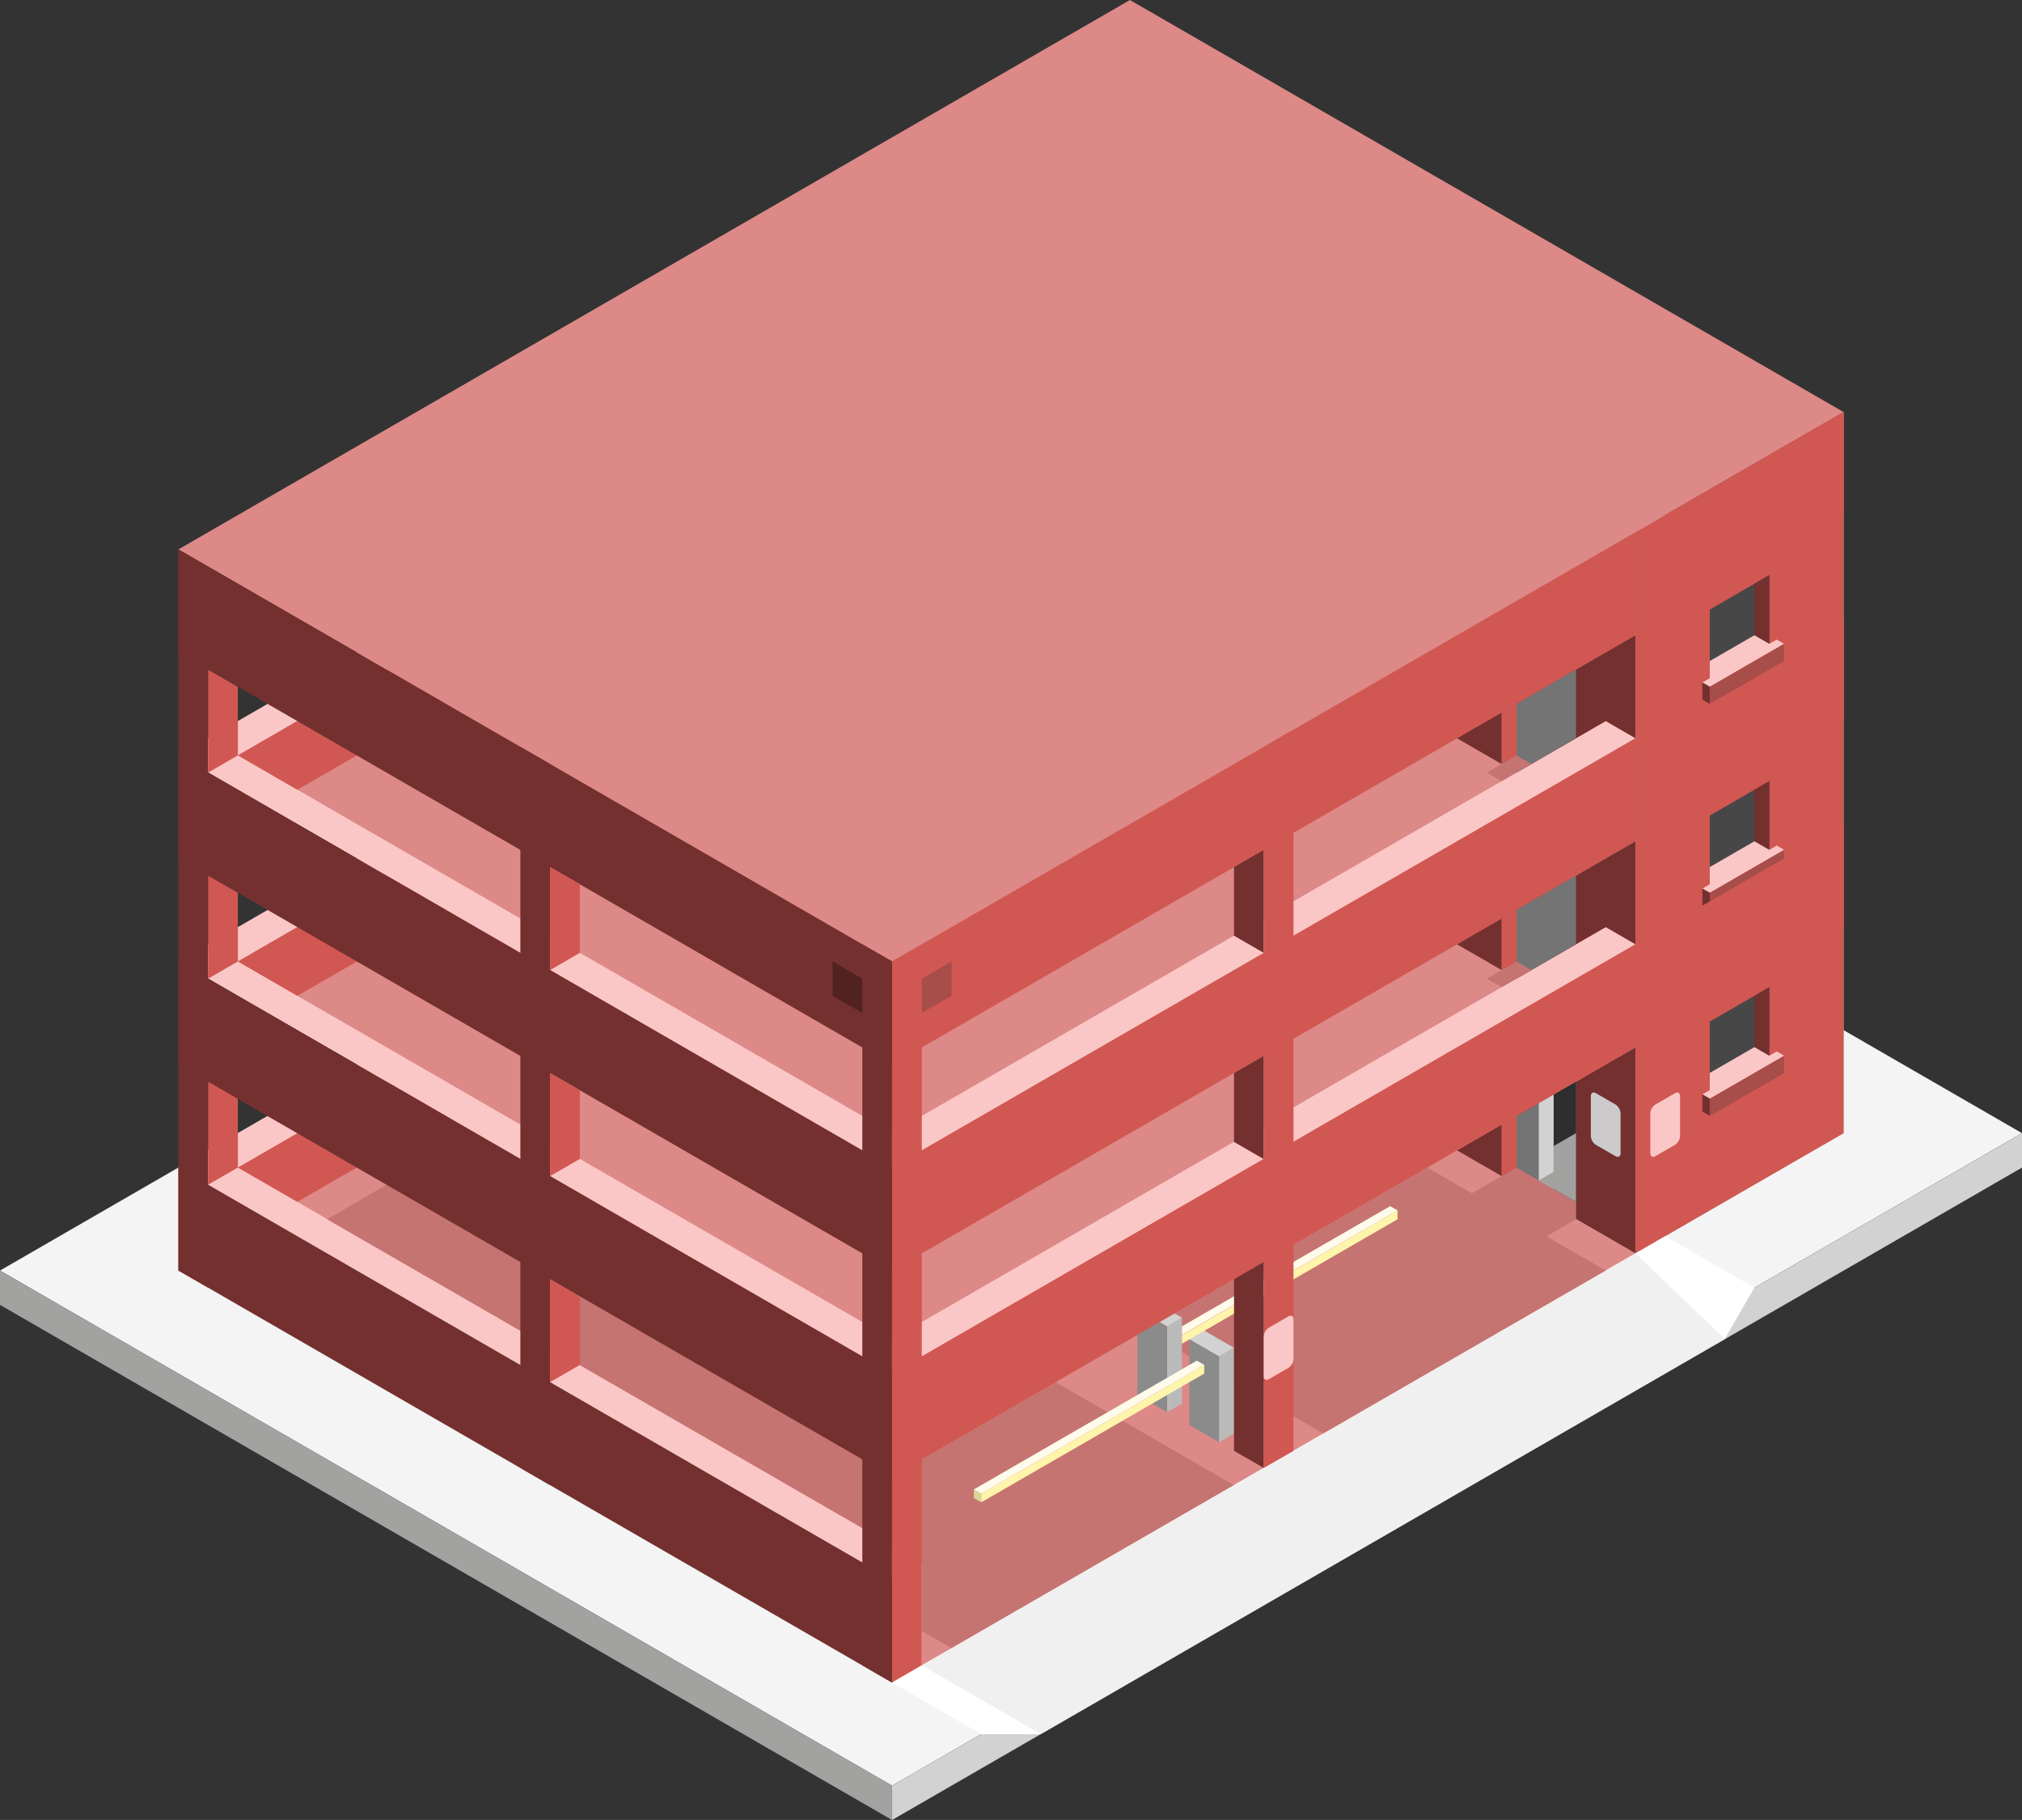 <svg id="Layer_1" data-name="Layer 1" xmlns="http://www.w3.org/2000/svg" viewBox="0 0 340 305.99"><rect x="0" y="0" width="340" height="305.99" fill="#333333" stroke="none"/><defs><style>.cls-1{fill:#f4f4f4;}.cls-2{fill:#d2d2d2;}.cls-3{fill:#a2a2a1;}.top-light{fill:#fac7c6;}.top-prim{fill:#dd8987;}.cls-4{fill:#bababa;}.exterior-R-prim{fill:#d15752;}.top-dark{fill:#c67471;}.exterior-L-prim{fill:#73302f;}.cls-5{fill:#474747;}.cls-6{fill:#747474;}.cls-7{fill:#fff;}.cls-8{fill:#f1f0f0;}.cls-9{fill:#2e2e2e;}.exterior-R-dark{fill:#a74d4a;}.exterior-L-dark{fill:#512220;}.cls-10{fill:#cccaca;}.cls-11{fill:#8b8b8b;}.cls-12{fill:#fff4ab;}.cls-13{fill:#ddd497;}.cls-14{fill:#fefbea;}</style></defs><title>Artboard 8</title><g id="Group"><path id="Path" class="cls-1" d="M150,300.22l190-109.7-150-86.6L0,213.62Z"/><path id="Path-2" data-name="Path" class="cls-2" d="M150,306v-5.77l190-109.7v5.78Z"/><path id="Path-3" data-name="Path" class="cls-3" d="M0,219.39v-5.77l150,86.6V306Z"/><path id="Path-4" data-name="Path" class="top-light" d="M30,196.3l160-92.38L310,173.2,150,265.58Z"/><path id="Path-5" data-name="Path" class="top-prim" d="M40,196.3l110,63.5,150-86.6L200,115.47Z"/><path id="Path-6" data-name="Path" class="cls-4" d="M275,210.73l35-20.21V173.2l-35,20.21Z"/><path id="Path-7" data-name="Path" class="exterior-R-prim" d="M40,196.3l150-86.61v11.55L50,202.07Z"/><path id="Path-8" data-name="Path" class="cls-3" d="M305,176.09l-5-2.89V161.65l5-2.88Z"/><path id="Path-9" data-name="Path" class="top-light" d="M30,161.65,190,69.28l120,69.28L150,230.94Z"/><path id="Path-10" data-name="Path" class="top-prim" d="M40,161.65l110,63.51,150-86.6L190,75.05Z"/><path id="Path-11" data-name="Path" class="cls-3" d="M300,138.56l-10,5.77-90-52V80.83Z"/><path id="Path-12" data-name="Path" class="exterior-R-prim" d="M40,161.65l150-86.6V86.6L50,167.43Z"/><path id="Path-13" data-name="Path" class="top-light" d="M30,127,190,34.64l120,69.28L150,196.3Z"/><path id="Path-14" data-name="Path" class="top-prim" d="M155,280l120-69.28L242.5,192,155,242.48Z"/><path id="Path-15" data-name="Path" class="top-dark" d="M155,262.69v11.55l5,2.88,47.5-27.42-30-17.32L150,248.26,65,199.18,55,205Z"/><path id="Path-16" data-name="Path" class="exterior-R-prim" d="M150,213.62l160-92.38V103.92L150,196.3Z"/><path id="Path-17" data-name="Path" class="exterior-L-prim" d="M30,127,150,196.3v17.32L30,144.33Z"/><path id="Path-18" data-name="Path" class="exterior-L-prim" d="M30,161.65l120,69.29v17.32L30,179Z"/><path id="Path-19" data-name="Path" class="exterior-L-prim" d="M30,196.3l120,69.28V282.9L30,213.62Z"/><path id="Path-20" data-name="Path" class="exterior-L-prim" d="M35,216.5V95.26l-5-2.89V213.62Z"/><path id="Path-21" data-name="Path" class="exterior-R-prim" d="M40,127V115.47l-5-2.89V129.9Z"/><path id="Path-22" data-name="Path" class="cls-3" d="M300,103.92V92.37l5-2.88v17.32Z"/><path id="Path-23" data-name="Path" class="exterior-R-prim" d="M35,164.54l5-2.89V150.11l-5-2.89Z"/><path id="Path-24" data-name="Path" class="exterior-R-prim" d="M35,199.18l5-2.88V184.75l-5-2.89Z"/><path id="Path-25" data-name="Path" class="cls-3" d="M305,141.45l-5-2.89V127l5-2.88Z"/><path id="Path-26" data-name="Path" class="cls-4" d="M305,193.41V72.17l5-2.89V190.52Z"/><path id="Path-27" data-name="Path" class="top-prim" d="M40,127l110,63.51,150-86.6L190,40.41Z"/><path id="Path-28" data-name="Path" class="cls-3" d="M300,103.92l-10,5.77-90-52V46.18Z"/><path id="Path-29" data-name="Path" class="exterior-R-prim" d="M40,127l150-86.6V52L50,132.79Z"/><path id="anchor-0_144.34" class="top-prim" d="M30,92.37,190,0,310,69.28,150,161.65Z"/><path id="Path-30" data-name="Path" class="exterior-R-prim" d="M150,179,310,86.6V69.28L150,161.65Z"/><path id="Path-31" data-name="Path" class="exterior-L-prim" d="M30,92.37l120,69.28V179L30,109.69Z"/><path id="Path-32" data-name="Path" class="exterior-L-prim" d="M275,124.13l-5-2.89-15,8.66-10-5.77,30-17.32Z"/><path id="Path-33" data-name="Path" class="exterior-L-prim" d="M275,158.77l-5-2.89-15,8.66-10-5.77,30-17.32Z"/><path id="Path-34" data-name="Path" class="exterior-L-prim" d="M275,210.73l-30-17.32,30-17.32Z"/><path id="Path-35" data-name="Path" class="exterior-L-prim" d="M150,282.9V161.65l-5-2.88V280Z"/><path id="Path-36" data-name="Path" class="exterior-L-prim" d="M92.5,249.7V128.46l-5-2.89V246.81Z"/><path id="Path-37" data-name="Path" class="exterior-L-prim" d="M212.5,160.21l-5-2.89V145.78l5-2.89Z"/><path id="Path-38" data-name="Path" class="exterior-L-prim" d="M212.5,177.53l-5,2.89V192l5,2.88Z"/><path id="Path-39" data-name="Path" class="exterior-R-prim" d="M150,282.9V161.65l5-2.88V280Z"/><path id="Path-40" data-name="Path" class="cls-4" d="M275,210.73V89.49l5-2.89V207.84Z"/><path id="Path-41" data-name="Path" class="exterior-R-prim" d="M310,69.28,275,89.49V210.73l35-20.21Z"/><path id="Path-42" data-name="Path" class="cls-5" d="M287.5,171.76l10-5.78v11.55l-10,5.78Z"/><path id="Path-43" data-name="Path" class="cls-5" d="M287.5,137.12l10-5.78v11.55l-10,5.77Z"/><path id="Path-44" data-name="Path" class="cls-5" d="M287.5,102.48l10-5.78v11.55l-10,5.77Z"/><path id="Path-45" data-name="Path" class="exterior-L-prim" d="M297.5,177.53l-2.5-1.44v-8.66l2.5-1.45Z"/><path id="Path-46" data-name="Path" class="exterior-L-prim" d="M297.5,142.89l-2.5-1.44v-8.66l2.5-1.45Z"/><path id="Path-47" data-name="Path" class="exterior-L-prim" d="M297.5,108.25l-2.5-1.44V98.15l2.5-1.45Z"/><path id="Path-48" data-name="Path" class="top-light" d="M286.25,114.75l1.25-.73v-2.88l7.5-4.33,2.5,1.44,1.25-.72,1.25.72-12.5,7.22Z"/><path id="Path-49" data-name="Path" class="top-light" d="M286.25,149.39l1.25-.73v-2.88l7.5-4.33,2.5,1.44,1.25-.72,1.25.72-12.5,7.22Z"/><path id="Path-50" data-name="Path" class="top-light" d="M286.25,184l1.25-.72v-2.89l7.5-4.33,2.5,1.44,1.25-.72,1.25.72-12.5,7.22Z"/><path id="Path-51" data-name="Path" class="cls-6" d="M265,158.77l-10,5.77-2.5-1.44v-8.66l12.5-7.22Z"/><path id="Path-52" data-name="Path" class="cls-6" d="M265,124.13l-10,5.77-2.5-1.44V119.8l12.5-7.22Z"/><path id="Path-53" data-name="Path" class="cls-6" d="M265,205l-12.5-7.22v-8.66l12.5-7.22Z"/><path id="Path-54" data-name="Path" class="top-dark" d="M250,164.54l5-2.89,2.5,1.45-5,2.88Z"/><path id="Path-55" data-name="Path" class="top-dark" d="M250,129.9l5-2.89,2.5,1.45-5,2.88Z"/><path id="Path-56" data-name="Path" class="top-dark" d="M245,202.07l10-5.77,10,5.77V205l-7.5,4.33Z"/><path id="Path-57" data-name="Path" class="exterior-R-prim" d="M252.5,154.44,255,153v8.66l-2.5,1.45Z"/><path id="Path-58" data-name="Path" class="exterior-R-prim" d="M252.5,119.8l2.5-1.45V127l-2.5,1.45Z"/><path id="Path-59" data-name="Path" class="exterior-R-prim" d="M252.5,189.08l2.5-1.44v8.66l-2.5,1.44Z"/><path id="Path-60" data-name="Path" class="exterior-R-prim" d="M97.5,160.21V148.66l-5-2.88V163.1Z"/><path id="Path-61" data-name="Path" class="exterior-R-prim" d="M92.5,197.74l5-2.89V183.31l-5-2.89Z"/><path id="Path-62" data-name="Path" class="exterior-R-prim" d="M92.5,232.38l5-2.89V218l-5-2.89Z"/><path id="Path-63" data-name="Path" class="cls-7" d="M275,210.73l5-2.89,15,8.66-5,8.66Z"/><path id="Path-64" data-name="Path" class="cls-8" d="M212.5,246.81l15,14.44L175,291.56H165L155,280Z"/><path id="Path-65" data-name="Path" class="cls-8" d="M275,210.73l15,14.43-62.5,36.09-5-2.89-15-8.66Z"/><path id="Path-66" data-name="Path" class="cls-2" d="M258.75,198.46l2.5,1.44V184l-2.5,1.44Z"/><path id="Path-67" data-name="Path" class="cls-9" d="M265,181.86,261.25,184V199.9l3.75,2.17Z"/><path id="Path-68" data-name="Path" class="cls-3" d="M258.75,198.46l2.5-1.44v-4.33l3.75-2.17v11.55Z"/><path id="Path-69" data-name="Path" class="top-dark" d="M222.5,241,270,213.62,240,196.3l-22.5,13-25,14.43Z"/><path id="Path-70" data-name="Path" class="exterior-R-dark" d="M155,164.54l5-2.89v5.78l-5,2.88Z"/><path id="Path-71" data-name="Path" class="exterior-L-dark" d="M145,164.54l-5-2.89v5.78l5,2.88Z"/><path id="Path-72" data-name="Path" class="exterior-L-prim" d="M286.25,114.75v2.88l1.25.72v-2.88Z"/><path id="Path-73" data-name="Path" class="exterior-L-prim" d="M286.25,149.39v2.88l1.25.72v-2.88Z"/><path id="Path-74" data-name="Path" class="exterior-L-prim" d="M286.25,184v2.88l1.25.73v-2.89Z"/><path id="Path-75" data-name="Path" class="exterior-R-dark" d="M300,108.25v2.89l-12.5,7.21v-2.88Z"/><path id="Path-76" data-name="Path" class="exterior-R-dark" d="M300,142.89v2.89L287.5,153v-2.88Z"/><path id="Path-77" data-name="Path" class="exterior-R-dark" d="M300,177.53v2.89l-12.5,7.22v-2.89Z"/><path id="Path-78" data-name="Path" class="top-light" d="M278.37,185.69l3.26-1.88c.48-.28.87-.06.87.5V191a1.92,1.92,0,0,1-.87,1.5l-3.26,1.88c-.48.28-.87.05-.87-.5v-6.66A1.92,1.92,0,0,1,278.37,185.69Z"/><path id="Path-79" data-name="Path" class="cls-10" d="M271.63,185.69l-3.26-1.88c-.48-.28-.87-.06-.87.5V191a1.92,1.92,0,0,0,.87,1.5l3.26,1.88c.48.28.87.05.87-.5v-6.66A1.92,1.92,0,0,0,271.63,185.69Z"/><path id="Path-80" data-name="Path" class="cls-11" d="M205,242.48l-5-2.88V225.16l5,2.89Z"/><path id="Path-81" data-name="Path" class="cls-11" d="M196.25,237.43l-5-2.88V220.11l5,2.89Z"/><path id="Path-82" data-name="Path" class="cls-4" d="M207.5,241V226.61l-2.5,1.44v14.43Z"/><path id="Path-83" data-name="Path" class="cls-4" d="M198.75,236V221.55l-2.5,1.45v14.43Z"/><path id="Path-84" data-name="Path" class="cls-2" d="M200,225.16l2.5-1.44,5,2.89-2.5,1.44Z"/><path id="Path-85" data-name="Path" class="cls-2" d="M191.25,220.11l2.5-1.44,5,2.88-2.5,1.45Z"/><path id="Path-86" data-name="Path" class="exterior-R-prim" d="M150,248.26l160-92.38V138.56L150,230.94Z"/><path id="Path-87" data-name="Path" class="cls-12" d="M202.5,230.94,165,252.59v-1.45l37.5-21.65Z"/><path id="Path-88" data-name="Path" class="cls-12" d="M235,205l-36.25,20.92v-1.44L235,203.51Z"/><path id="Path-89" data-name="Path" class="cls-13" d="M163.75,250.42l1.25.72v1.45l-1.25-.72Z"/><path id="Path-90" data-name="Path" class="cls-14" d="M201.25,228.77l1.25.72L165,251.14l-1.25-.72Z"/><path id="Path-91" data-name="Path" class="cls-14" d="M233.75,202.79l1.25.72-36.25,20.93V223Z"/><path id="Path-92" data-name="Path" class="exterior-L-prim" d="M212.5,212.17l-5,2.89v28.87l5,2.88Z"/><path id="Path-93" data-name="Path" class="exterior-R-prim" d="M212.5,246.81V125.57l5-2.89V243.93Z"/><path id="Path-94" data-name="Path" class="top-light" d="M213.37,223.22l3.26-1.89c.48-.27.87-.05.87.5v6.66a1.89,1.89,0,0,1-.87,1.5l-3.26,1.89c-.48.28-.87.05-.87-.5v-6.66A1.92,1.92,0,0,1,213.37,223.22Z"/><path id="Path-95" data-name="Path" class="cls-7" d="M165,291.56h10L155,280l-5,2.89Z"/></g></svg>